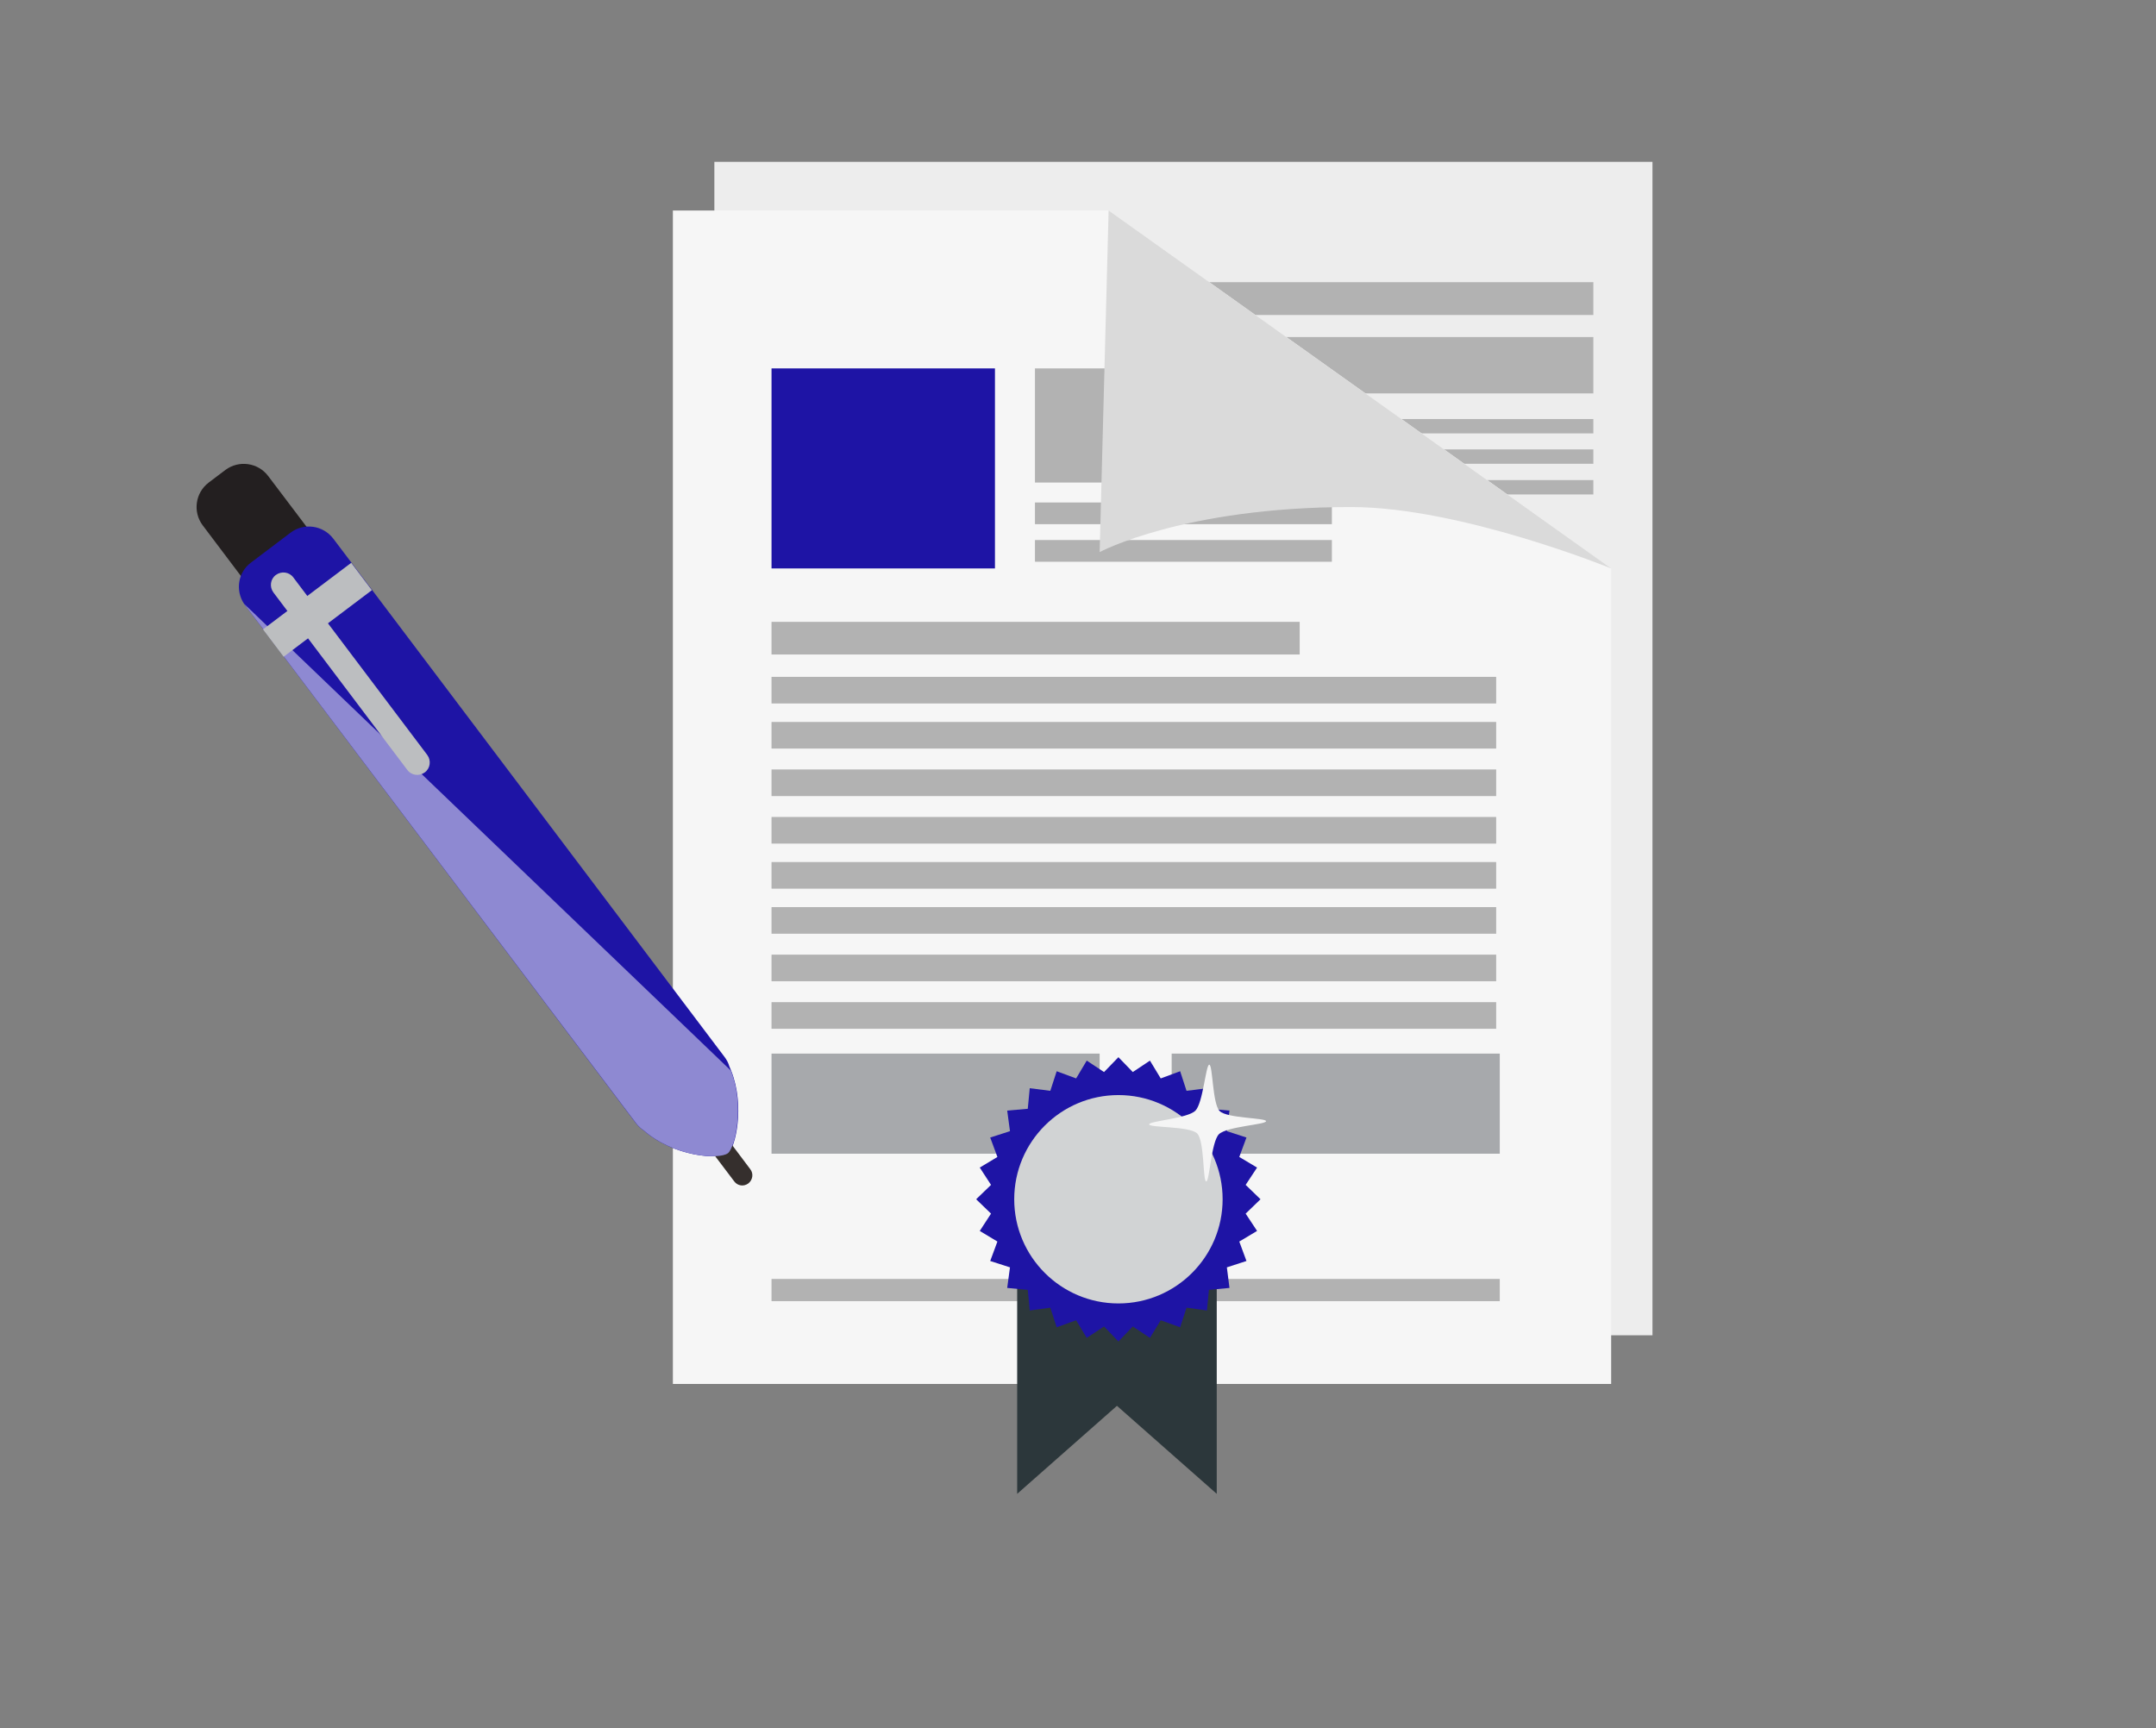 <?xml version="1.0" encoding="utf-8"?>
<!-- Generator: Adobe Illustrator 22.1.0, SVG Export Plug-In . SVG Version: 6.00 Build 0)  -->
<svg version="1.1" id="Business_People" xmlns="http://www.w3.org/2000/svg" xmlns:xlink="http://www.w3.org/1999/xlink" x="0px"
	 y="0px" viewBox="0 0 1320.1 1058.3" style="enable-background:new 0 0 1320.1 1058.3;" xml:space="preserve">
<rect x="0" y="0" width="1320.1" height="1058.3" fill="#808080" stroke="none"/>
<style type="text/css">
	.st0{fill:#EDEDED;}
	.st1{fill:#B2B2B2;}
	.st2{fill:#F6F6F6;}
	.st3{fill:#1E14A5;}
	.st4{fill:#DADADA;}
	.st5{fill:#A7A9AC;}
	.st6{fill:#2C373B;}
	.st7{fill:#D1D3D4;}
	.st8{fill:#F5F5F5;}
	.st9{fill:#231F20;}
	.st10{fill:#352F2D;}
	.st11{fill:#8E89D2;}
	.st12{fill:#BCBEC0;}
</style>
<g>
	<rect x="437.4" y="99.1" class="st0" width="574.4" height="718.6"/>
	<g>
		<rect x="678.1" y="172.8" class="st1" width="297.5" height="20.1"/>
		<rect x="678.1" y="206.4" class="st1" width="297.5" height="34.5"/>
		<rect x="678.1" y="256.6" class="st1" width="297.5" height="8.8"/>
		<rect x="678.1" y="294" class="st1" width="297.5" height="8.8"/>
		<rect x="678.1" y="275.2" class="st1" width="297.5" height="8.8"/>
	</g>
	<g>
		<g>
			<polygon class="st2" points="412,128.9 412,847.5 986.5,847.5 986.5,348.1 678.8,128.9 			"/>
			<rect x="472.4" y="380.8" class="st1" width="323.4" height="20"/>
			<rect x="472.4" y="225.6" class="st3" width="136.8" height="122.5"/>
			<rect x="633.7" y="307.7" class="st1" width="181.8" height="13.3"/>
			<rect x="633.7" y="330.7" class="st1" width="181.8" height="13.3"/>
			<rect x="633.7" y="225.6" class="st1" width="167.2" height="69.9"/>
			<rect x="472.4" y="414.5" class="st1" width="443.7" height="16.3"/>
			<path class="st4" d="M986.5,348.1L678.8,128.9l-5.5,209.2c0,0,51.3-27.6,153.9-27.6C894.5,310.5,986.5,348.1,986.5,348.1z"/>
			<rect x="472.4" y="442.1" class="st1" width="443.7" height="16.3"/>
			<rect x="472.4" y="471.2" class="st1" width="443.7" height="16.3"/>
			<rect x="472.4" y="500.3" class="st1" width="443.7" height="16.3"/>
			<rect x="472.4" y="527.9" class="st1" width="443.7" height="16.3"/>
			<rect x="472.4" y="555.5" class="st1" width="443.7" height="16.3"/>
			<rect x="472.4" y="584.6" class="st1" width="443.7" height="16.3"/>
			<rect x="472.4" y="613.7" class="st1" width="443.7" height="16.3"/>
			<rect x="472.4" y="645.2" class="st5" width="200.9" height="61.3"/>
			<rect x="717.4" y="645.2" class="st5" width="200.9" height="61.3"/>
			<rect x="472.4" y="783.2" class="st1" width="200.9" height="13.6"/>
			<rect x="717.4" y="783.2" class="st1" width="200.9" height="13.6"/>
		</g>
		<g>
			<polygon class="st6" points="745,914.8 683.9,860.9 622.8,914.8 622.8,747 745,747 			"/>
			<g>
				<polygon class="st3" points="771.8,734.4 762.7,743.2 769.7,753.8 758.8,760.3 763.2,772.2 751.2,776.1 752.8,788.7 
					740.2,789.9 739,802.5 726.5,800.8 722.6,812.8 710.7,808.5 704.1,819.3 693.6,812.3 684.8,821.5 676,812.3 665.4,819.3 
					658.9,808.5 647,812.8 643.1,800.8 630.5,802.5 629.3,789.9 616.7,788.7 618.4,776.1 606.3,772.2 610.7,760.3 599.9,753.8 
					606.8,743.2 597.7,734.4 606.8,725.6 599.9,715 610.7,708.5 606.3,696.6 618.4,692.7 616.7,680.1 629.3,679 630.5,666.4 
					643.1,668 647,656 658.9,660.4 665.4,649.5 676,656.5 684.8,647.4 693.6,656.5 704.1,649.5 710.7,660.4 722.6,656 726.5,668 
					739.1,666.4 740.2,679 752.8,680.1 751.2,692.7 763.2,696.6 758.8,708.5 769.7,715 762.7,725.6 				"/>
			</g>
			<path class="st7" d="M748.6,734.4c0,35.2-28.6,63.8-63.8,63.8c-35.2,0-63.8-28.6-63.8-63.8c0-35.2,28.6-63.8,63.8-63.8
				C720,670.6,748.6,699.2,748.6,734.4z"/>
		</g>
	</g>
</g>
<path class="st8" d="M738.6,723.5c-2.2,0.2-1-24.8-5.6-29.4c-4.6-4.6-29.6-3.4-29.4-5.6c0.2-2,23.5-3.6,28.3-8.3
	c4.7-4.7,6.4-28.1,8.5-28.2c2.2-0.2,1.9,24,6.4,28.4c4.5,4.5,28.5,4.1,28.4,6.2c-0.1,2.1-24,3.2-28.9,8
	C741.6,699.5,740.6,723.3,738.6,723.5z"/>
<path class="st9" d="M190.3,357.1c8.2-6.2,9.9-17.9,3.7-26.2l-29.8-39.4c-6.2-8.2-17.9-9.9-26.2-3.7l-10.2,7.7
	c-8.2,6.2-9.9,17.9-3.7,26.2l29.8,39.5c6.2,8.2,17.9,9.9,26.2,3.7L190.3,357.1z"/>
<path class="st3" d="M394,692.2c-1.7-1.1-3.3-2.6-4.6-4.3L173.9,402.2l-12.6-16.8L150,370.6c-0.2-0.3-0.4-0.6-0.6-0.9
	c-5.4-8.2-3.7-19.3,4.3-25.2l24.2-18.3c8.2-6.2,19.9-4.6,26.2,3.7l11.2,14.8l12.7,16.8l215.6,285.7c1.4,1.8,2.4,3.8,3,5.9
	c0.4,0.8,0.7,1.7,1.1,2.6c8.6,21.8,2.5,47.3-1.9,50.6C440.2,710.3,412.5,708.4,394,692.2z"/>
<path class="st10" d="M458.2,724.7c2.7-2.1,3.3-6,1.2-8.7L440,690.2c-2.1-2.7-6-3.3-8.7-1.2l0,0c-2.7,2.1-3.3,6-1.2,8.7l19.5,25.8
	C451.6,726.2,455.4,726.8,458.2,724.7L458.2,724.7z"/>
<path class="st11" d="M445.7,706.2c-5.5,4.1-33.1,2.2-51.6-14c-1.7-1.1-3.3-2.6-4.6-4.3L173.9,402.2l-12.6-16.8L150,370.6
	c-0.2-0.3-0.4-0.6-0.6-0.9l298.1,285.9C456.1,677.3,450,702.9,445.7,706.2z"/>
<rect x="160.7" y="362.9" transform="matrix(0.798 -0.602 0.602 0.798 -185.671 192.557)" class="st12" width="67.7" height="21"/>
<path class="st12" d="M260.1,473c3.4-2.5,4-7.3,1.5-10.7l-82-108.7c-2.5-3.4-7.3-4-10.7-1.5l0,0c-3.4,2.5-4,7.3-1.5,10.7l82,108.7
	C251.9,474.9,256.7,475.5,260.1,473L260.1,473z"/>
</svg>
